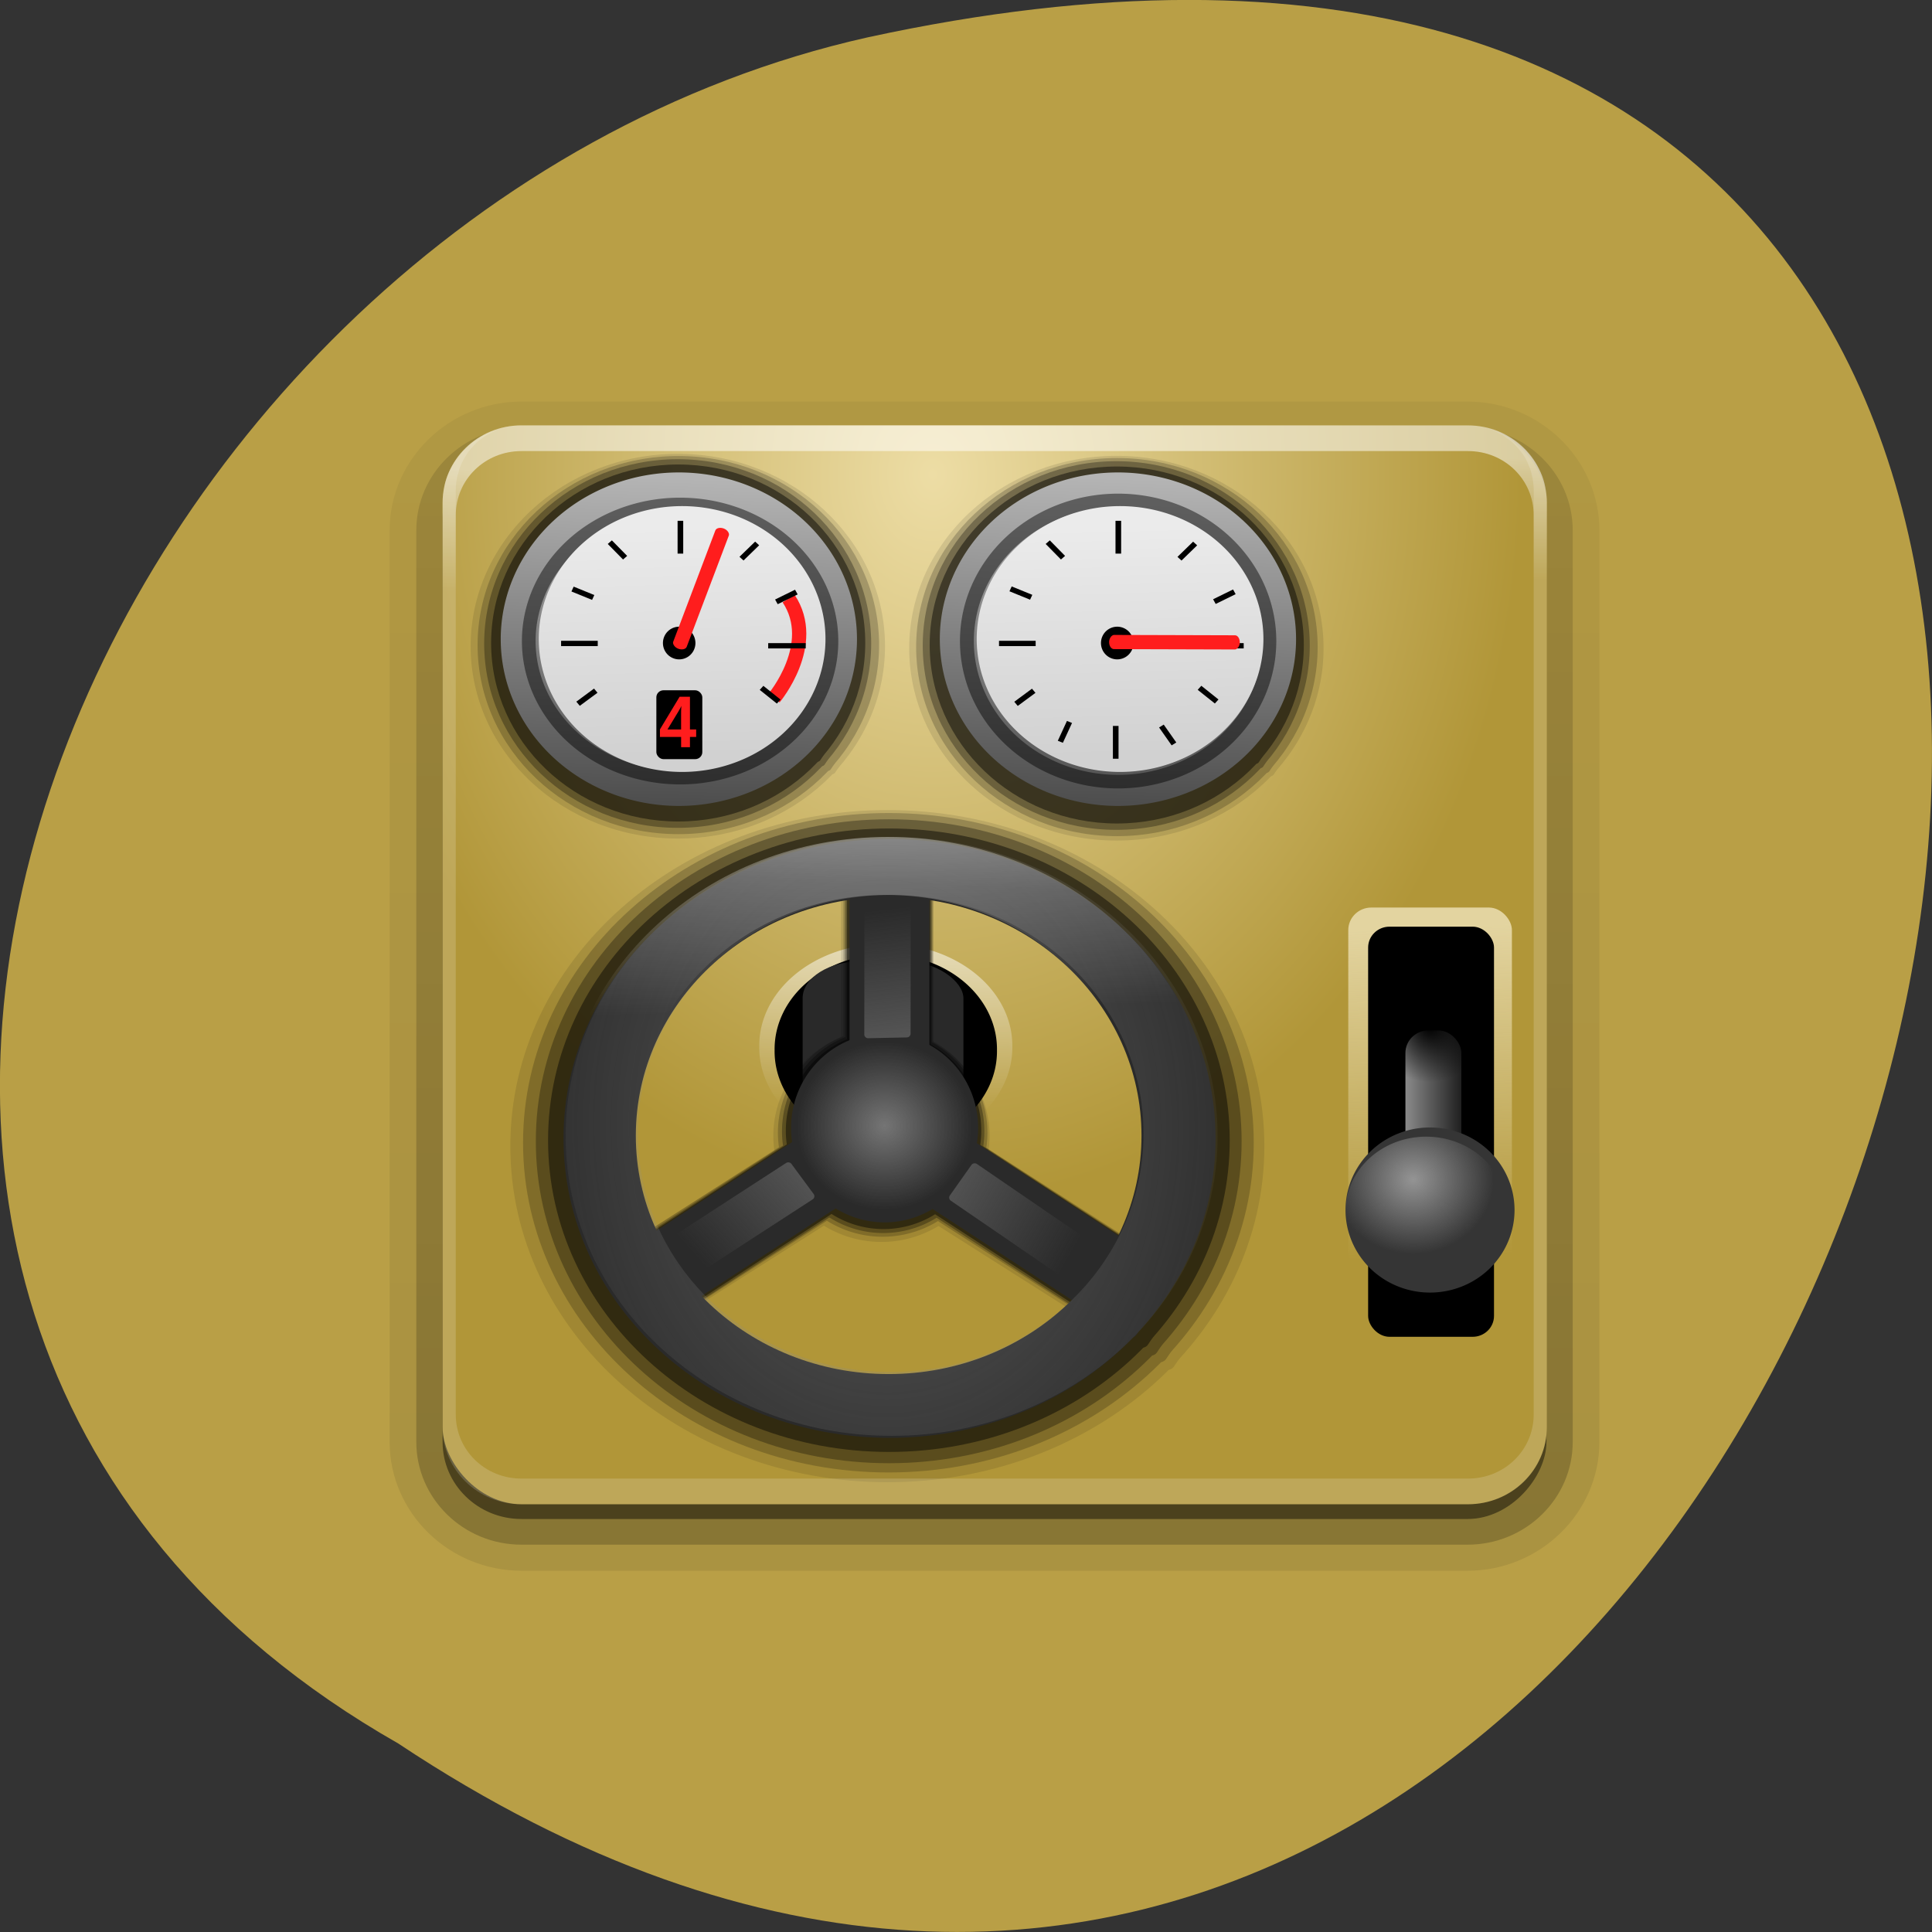<svg xmlns="http://www.w3.org/2000/svg" xmlns:xlink="http://www.w3.org/1999/xlink" viewBox="0 0 256 256"><rect x="0" y="0" width="256" height="256" fill="#333333" stroke="none"/><defs><path d="m48.79 55.783a10.695 11.402 0 1 1 -21.39 0 10.695 11.402 0 1 1 21.39 0z" id="I"/><rect height="23.511" rx="0.589" y="-15.196" x="85.38" width="7.248" id="J"/><rect height="23.511" rx="0.589" y="94.03" x="16.925" width="7.248" id="K"/><rect height="23.511" rx="0.589" y="42.613" x="59.04" width="7.248" id="L"/><path d="m62.689 39.021c-16.334 0-29.594 12.287-29.594 27.438 0 15.15 13.26 27.438 29.594 27.438s29.562-12.287 29.562-27.438c0-15.15-13.229-27.438-29.562-27.438zm-0.094 5.312c12.672 0 22.938 9.8 22.938 21.875s-10.265 21.844-22.938 21.844c-12.672 0-22.938-9.769-22.938-21.844s10.265-21.875 22.938-21.875z" id="M"/><path id="W" d="m 48.79 55.783 a 10.695 11.402 0 1 1 -21.39 0 10.695 11.402 0 1 1 21.39 0 z"/><clipPath><rect x="6" y="6" width="84" height="84" rx="6" style="fill:#fff"/></clipPath><clipPath><rect x="6" y="6" width="84" height="84" rx="6" style="fill:#fff"/></clipPath><linearGradient x1="47.49" y1="37.907" gradientTransform="matrix(0.902 0 0 0.887 -3.271 7.699)" x2="47.69" gradientUnits="userSpaceOnUse" y2="33.06" id="D"><stop style="stop-color:#2a2a2a"/><stop offset="1" style="stop-color:#3f3f3f"/></linearGradient><linearGradient x1="28.867" y1="40.39" gradientTransform="matrix(0.845 0 0 0.873 33.86 -3.923)" x2="28.326" gradientUnits="userSpaceOnUse" xlink:href="#5" y2="20.11" id="H"/><linearGradient x1="74.35" y1="1.046" gradientTransform="matrix(0.892 0 0 0.897 -94.18 72.795)" x2="75.46" gradientUnits="userSpaceOnUse" xlink:href="#4" y2="12.424" id="F"/><linearGradient x1="28.02" y1="41.563" gradientTransform="matrix(1.049 0 0 1.095 28.02 -10.431)" x2="28.688" gradientUnits="userSpaceOnUse" xlink:href="#9" y2="18.52" id="G"/><linearGradient id="S" gradientUnits="userSpaceOnUse" gradientTransform="matrix(0.958 0 0 0.948 2.052 5.954)" x1="80.29" x2="84.73"><stop style="stop-color:#8b8b8b"/><stop offset="1" style="stop-color:#202020"/></linearGradient><linearGradient xlink:href="#4" id="R" gradientUnits="userSpaceOnUse" gradientTransform="matrix(0.902 0 0 0.887 -107.78 -55.17)" x1="74.35" y1="1.046" x2="75.46" y2="12.424"/><linearGradient xlink:href="#8" id="N" gradientUnits="userSpaceOnUse" gradientTransform="matrix(1.024 0 0 1.012 -1.143 -98.07)" y1="6.132" x2="0" y2="90.24"/><linearGradient id="Q" gradientUnits="userSpaceOnUse" gradientTransform="matrix(0.958 0 0 0.963 1.585 -0.623)" x1="80.38" y1="47.17" x2="81.38" y2="73.843"><stop style="stop-color:#e3d4a0"/><stop offset="1" style="stop-color:#e3d4a0;stop-opacity:0"/></linearGradient><linearGradient xlink:href="#8" id="O" gradientUnits="userSpaceOnUse" y1="-90.87" x2="0" y2="-6.761"/><linearGradient xlink:href="#7" id="P" gradientUnits="userSpaceOnUse" x1="38.472" y1="46.695" x2="38.16" y2="58.89"/><linearGradient x1="74.35" y1="1.046" gradientTransform="matrix(0.892 0 0 0.897 4.683 9.708)" x2="75.46" gradientUnits="userSpaceOnUse" xlink:href="#4" y2="12.424" id="E"/><linearGradient id="6"><stop style="stop-color:#a6a6a6"/><stop offset="1" style="stop-color:#a6a6a6;stop-opacity:0"/></linearGradient><linearGradient y1="20.221" x2="0" gradientUnits="userSpaceOnUse" y2="138.66" id="7"><stop style="stop-color:#fff"/><stop offset="1" style="stop-color:#fff;stop-opacity:0"/></linearGradient><linearGradient id="5"><stop style="stop-color:#d1d1d1"/><stop offset="1" style="stop-color:#ebebeb"/></linearGradient><linearGradient xlink:href="#7" id="V" gradientUnits="userSpaceOnUse" x1="37.505" y1="30.381" x2="37.982" y2="51.18"/><linearGradient x1="28.02" y1="41.563" gradientTransform="matrix(1.049 0 0 1.095 -5.366 -10.431)" x2="28.688" gradientUnits="userSpaceOnUse" xlink:href="#9" y2="18.52" id="C"/><linearGradient id="4"><stop style="stop-color:#666"/><stop offset="1" style="stop-color:#666;stop-opacity:0"/></linearGradient><linearGradient x1="28.867" y1="40.39" gradientTransform="matrix(0.845 0 0 0.873 0.568 -3.923)" x2="28.326" gradientUnits="userSpaceOnUse" xlink:href="#5" y2="20.11" id="B"/><linearGradient y1="92.54" gradientTransform="scale(1.006 0.994)" x2="0" gradientUnits="userSpaceOnUse" y2="7.02" id="8"><stop/><stop offset="1" style="stop-opacity:0.588"/></linearGradient><linearGradient id="9"><stop style="stop-color:#4e4e4e"/><stop offset="1" style="stop-color:#b4b4b4"/></linearGradient><linearGradient xlink:href="#7" x1="47.36" y1="8.717" x2="47.46" gradientUnits="userSpaceOnUse" y2="18.19" id="A"/><radialGradient xlink:href="#2" id="U" gradientUnits="userSpaceOnUse" gradientTransform="matrix(0.553 0 0 0.547 37.445 23.11)" cx="78.47" cy="53.737" r="7.868"/><radialGradient xlink:href="#6" id="T" gradientUnits="userSpaceOnUse" gradientTransform="matrix(0.937 0 0 0.886 35.37 10.449)" cx="47.18" cy="60.866" r="6.541"/><radialGradient r="24.786" gradientTransform="matrix(1.215 -0.016 0.02 1.52 -9.763 -29.663)" cx="39.57" cy="59.55" gradientUnits="userSpaceOnUse" id="0"><stop style="stop-color:#8a8a8a"/><stop offset="1" style="stop-color:#8a8a8a;stop-opacity:0"/></radialGradient><radialGradient r="6.541" gradientTransform="matrix(1.019 0 0 0.998 -9.785 -3.32)" cx="48.26" cy="63.65" gradientUnits="userSpaceOnUse" xlink:href="#6" id="1"/><radialGradient r="7.868" gradientTransform="matrix(0.553 0 0 0.547 37.445 23.11)" cx="78.47" cy="53.737" gradientUnits="userSpaceOnUse" id="2"><stop/><stop offset="1" style="stop-opacity:0"/></radialGradient><radialGradient r="41.971" gradientTransform="matrix(1.067 0.002 -0.002 1.35 -3.306 -3.322)" cx="43.495" cy="9.453" gradientUnits="userSpaceOnUse" id="3"><stop style="stop-color:#eddda5"/><stop offset="1" style="stop-color:#b19638"/></radialGradient></defs><path d="m 52.77 231.02 c 192.46 127.95 311 -280.09 62.2 -226.07 -102.82 23.02 -165.22 167.39 -62.2 226.07 z" style="fill:#b99f46;color:#000"/><g transform="matrix(1.743 0 0 1.703 48.538 46.649)"><g style="fill:url(#N)"><path transform="matrix(0.999 0 0 -0.999 -0.195 -0.113)" d="m 12 -95.03 c -5.511 0 -10.03 4.52 -10.03 10.03 v 71 c 0 5.511 4.52 10.03 10.03 10.03 h 72 c 5.511 0 10.03 -4.52 10.03 -10.03 v -71 c 0 -5.511 -4.52 -10.03 -10.03 -10.03 h -72 z" style="opacity:0.08"/><path transform="matrix(0.999 0 0 -0.999 -0.195 -0.113)" d="m 12,-94.03 c -4.972,0 -9.03,4.06 -9.03,9.03 v 71 c 0,4.972 4.06,9.03 9.03,9.03 h 72 c 4.972,0 9.03,-4.06 9.03,-9.03 v -71 c 0,-4.972 -4.06,-9.03 -9.03,-9.03 H 12 z" style="opacity:0.1"/><path transform="matrix(0.999 0 0 -0.999 -0.195 -0.113)" d="m 12 -93 c -4.409 0 -8 3.591 -8 8 v 71 c 0 4.409 3.591 8 8 8 h 72 c 4.409 0 8 -3.591 8 -8 v -71 c 0 -4.409 -3.591 -8 -8 -8 h -72 z" style="opacity:0.2"/><rect x="5" y="-92" width="86" height="85" rx="7" transform="matrix(0.999 0 0 -0.999 -0.195 -0.113)" style="opacity:0.3"/></g><rect x="6" y="-91" width="84" height="84" rx="6" transform="matrix(0.999 0 0 -0.999 -0.195 -0.113)" style="fill:url(#O);opacity:0.45"/><rect x="5.801" y="5.705" width="83.943" height="83.942" rx="5.996" style="fill:url(#3)"/><g transform="matrix(1.034 0 0 1.033 -108.78 -8.176)"><g transform="matrix(0.515 0 0 0.528 95.83 -5.02)" style="opacity:0.1"><use xlink:href="#M" width="1" height="1"/><use xlink:href="#I" transform="matrix(0.793 0 0 0.76 32 23.22)" width="1" height="1"/><use xlink:href="#L" width="1" height="1"/><use xlink:href="#J" transform="matrix(0.551 0.835 -0.835 0.551 0 0)" width="1" height="1"/><use xlink:href="#K" transform="matrix(-0.551 0.835 0.835 0.551 0 0)" width="1" height="1"/></g><g transform="matrix(0.499 0 0 0.519 96.87 -4.506)" style="opacity:0.2"><use xlink:href="#M" width="1" height="1"/><use xlink:href="#I" transform="matrix(0.793 0 0 0.76 32 23.22)" width="1" height="1"/><use xlink:href="#L" width="1" height="1"/><use xlink:href="#J" transform="matrix(0.551 0.835 -0.835 0.551 0 0)" width="1" height="1"/><use xlink:href="#K" transform="matrix(-0.551 0.835 0.835 0.551 0 0)" width="1" height="1"/></g><g transform="matrix(0.481 0 0 0.506 97.95 -3.76)" style="opacity:0.3"><use xlink:href="#M" width="1" height="1"/><use xlink:href="#I" transform="matrix(0.793 0 0 0.76 32 23.22)" width="1" height="1"/><use xlink:href="#L" width="1" height="1"/><use xlink:href="#J" transform="matrix(0.551 0.835 -0.835 0.551 0 0)" width="1" height="1"/><use xlink:href="#K" transform="matrix(-0.551 0.835 0.835 0.551 0 0)" width="1" height="1"/></g><g transform="matrix(0.465 0 0 0.49 98.99 -2.736)" style="opacity:0.45"><use xlink:href="#M" width="1" height="1"/><use xlink:href="#I" transform="matrix(0.793 0 0 0.76 32 23.22)" width="1" height="1"/><use xlink:href="#L" width="1" height="1"/><use xlink:href="#J" transform="matrix(0.551 0.835 -0.835 0.551 0 0)" width="1" height="1"/><use xlink:href="#K" transform="matrix(-0.551 0.835 0.835 0.551 0 0)" width="1" height="1"/></g></g><path d="m 49.11 54.04 a 9.619 7.93 0 1 1 -19.237 0 9.619 7.93 0 1 1 19.237 0 z" style="fill:url(#P);opacity:0.529"/><path d="m 47.944 54.32 a 8.453 7.373 0 1 1 -16.905 0 8.453 7.373 0 1 1 16.905 0 z"/><rect x="33.17" y="47.39" width="12.223" height="18.618" ry="2.883" rx="4.516" style="fill:#292929"/><g transform="matrix(0.969 0 0 0.953 -21.12 -1.55)" style="opacity:0.1"><use xlink:href="#M" width="1" height="1"/><use transform="matrix(0.793 0 0 0.76 32 23.22)" xlink:href="#W"/><use xlink:href="#L" width="1" height="1"/><rect rx="0.589" height="23.511" x="85.38" y="-15.196" width="7.248" transform="matrix(0.551 0.835 -0.835 0.551 0 0)"/><use xlink:href="#K" transform="matrix(-0.551 0.835 0.835 0.551 0 0)" width="1" height="1"/></g><g transform="matrix(0.939 0 0 0.935 -19.16 -0.618)" style="opacity:0.2"><use xlink:href="#M" width="1" height="1"/><use transform="matrix(0.793 0 0 0.76 32 23.22)" xlink:href="#W"/><use xlink:href="#L" width="1" height="1"/><use xlink:href="#J" transform="matrix(0.551 0.835 -0.835 0.551 0 0)" width="1" height="1"/><use xlink:href="#K" transform="matrix(-0.551 0.835 0.835 0.551 0 0)" width="1" height="1"/></g><g transform="matrix(0.907 0 0 0.913 -17.13 0.728)" style="opacity:0.3"><use xlink:href="#M" width="1" height="1"/><use transform="matrix(0.793 0 0 0.76 32 23.22)" xlink:href="#W"/><use xlink:href="#L" width="1" height="1"/><use xlink:href="#J" transform="matrix(0.551 0.835 -0.835 0.551 0 0)" width="1" height="1"/><use xlink:href="#K" transform="matrix(-0.551 0.835 0.835 0.551 0 0)" width="1" height="1"/></g><path d="M 11.796,5.705 C 8.474,5.705 5.8,8.379 5.8,11.701 v 1.999 67.953 1.999 c 0,0.334 0.041,0.65 0.094,0.968 0.049,0.295 0.097,0.597 0.187,0.874 0.01,0.03 0.021,0.064 0.031,0.094 0.099,0.288 0.235,0.547 0.375,0.812 0.144,0.273 0.315,0.535 0.5,0.781 0.184,0.245 0.374,0.473 0.593,0.687 0.44,0.428 0.942,0.814 1.499,1.093 0.278,0.14 0.573,0.247 0.874,0.344 C 9.697,89.205 9.467,89.069 9.235,88.93 9.228,88.926 9.211,88.934 9.204,88.93 9.172,88.911 9.142,88.888 9.11,88.868 8.99,88.792 8.88,88.705 8.767,88.618 8.661,88.538 8.554,88.457 8.455,88.369 8.277,88.207 8.108,88.023 7.955,87.838 7.848,87.707 7.737,87.573 7.643,87.432 7.618,87.393 7.605,87.346 7.58,87.307 7.515,87.204 7.45,87.102 7.393,86.994 7.292,86.8 7.187,86.579 7.112,86.37 7.104,86.348 7.088,86.329 7.081,86.308 7.049,86.216 7.045,86.121 7.019,86.027 6.989,85.92 6.949,85.824 6.925,85.715 6.852,85.374 6.8,85.017 6.8,84.653 V 82.654 14.701 12.702 c 0,-2.78 2.217,-4.997 4.997,-4.997 h 1.999 67.954 1.999 c 2.78,0 4.997,2.217 4.997,4.997 v 1.999 67.953 1.999 c 0,0.364 -0.052,0.72 -0.125,1.062 -0.044,0.207 -0.088,0.397 -0.156,0.593 -0.008,0.022 -0.023,0.041 -0.031,0.062 -0.063,0.174 -0.138,0.367 -0.219,0.531 -0.042,0.083 -0.079,0.17 -0.125,0.25 -0.055,0.097 -0.127,0.188 -0.187,0.281 -0.094,0.141 -0.205,0.276 -0.312,0.406 -0.143,0.174 -0.303,0.347 -0.468,0.5 -0.011,0.01 -0.02,0.021 -0.031,0.031 -0.138,0.125 -0.285,0.234 -0.437,0.344 -0.103,0.073 -0.204,0.153 -0.312,0.219 -0.007,0.004 -0.024,-0.004 -0.031,0 -0.232,0.139 -0.462,0.275 -0.718,0.375 0.301,-0.097 0.596,-0.204 0.874,-0.344 0.557,-0.279 1.059,-0.665 1.499,-1.093 0.22,-0.214 0.409,-0.442 0.593,-0.687 0.184,-0.245 0.355,-0.507 0.5,-0.781 0.14,-0.265 0.276,-0.524 0.375,-0.812 0.01,-0.031 0.021,-0.063 0.031,-0.094 0.09,-0.278 0.139,-0.579 0.187,-0.874 0.052,-0.318 0.094,-0.634 0.094,-0.968 V 81.655 13.702 11.703 c 0,-3.322 -2.674,-5.996 -5.996,-5.996 H 11.8 z" style="fill:url(#A);opacity:0.524"/><rect rx="1.753" x="74.65" y="43.22" width="12.44" height="34.48" style="fill:url(#Q)"/><path d="M 11.796,89.65 C 8.474,89.65 5.8,86.976 5.8,83.654 V 81.655 13.702 11.703 c 0,-0.334 0.041,-0.65 0.094,-0.968 C 5.943,10.44 5.991,10.138 6.081,9.861 6.091,9.831 6.102,9.797 6.112,9.767 6.211,9.479 6.347,9.22 6.487,8.955 6.632,8.682 6.803,8.42 6.987,8.175 7.171,7.93 7.36,7.702 7.58,7.488 8.02,7.06 8.522,6.674 9.079,6.395 9.357,6.255 9.652,6.148 9.953,6.051 9.697,6.151 9.467,6.287 9.235,6.426 9.228,6.43 9.211,6.422 9.204,6.426 9.172,6.445 9.142,6.468 9.11,6.488 8.99,6.565 8.879,6.651 8.766,6.738 8.66,6.819 8.553,6.899 8.454,6.988 8.276,7.149 8.107,7.333 7.954,7.519 7.847,7.649 7.736,7.784 7.642,7.925 7.617,7.963 7.604,8.011 7.58,8.05 7.515,8.153 7.45,8.254 7.393,8.362 7.292,8.557 7.187,8.777 7.112,8.987 7.104,9.009 7.088,9.028 7.081,9.049 7.049,9.141 7.045,9.236 7.019,9.33 6.989,9.437 6.949,9.533 6.925,9.642 6.852,9.983 6.8,10.34 6.8,10.704 v 1.999 67.953 1.999 c 0,2.78 2.217,4.997 4.997,4.997 h 1.999 67.954 1.999 c 2.78,0 4.997,-2.217 4.997,-4.997 V 80.656 12.703 10.704 c 0,-0.364 -0.052,-0.72 -0.125,-1.062 C 88.577,9.435 88.533,9.245 88.465,9.049 88.457,9.027 88.442,9.008 88.434,8.987 88.37,8.813 88.295,8.62 88.214,8.456 88.173,8.373 88.135,8.286 88.089,8.206 88.035,8.109 87.963,8.018 87.902,7.925 87.808,7.784 87.697,7.649 87.59,7.519 87.447,7.345 87.287,7.172 87.121,7.019 87.11,7.009 87.101,6.998 87.09,6.988 86.952,6.863 86.805,6.754 86.653,6.645 86.55,6.572 86.449,6.492 86.341,6.426 86.334,6.422 86.317,6.43 86.31,6.426 86.078,6.287 85.848,6.151 85.592,6.051 c 0.301,0.097 0.596,0.204 0.874,0.344 0.557,0.279 1.059,0.665 1.499,1.093 0.22,0.214 0.409,0.442 0.593,0.687 0.184,0.245 0.355,0.507 0.5,0.781 0.14,0.265 0.276,0.524 0.375,0.812 0.01,0.031 0.021,0.063 0.031,0.094 0.09,0.278 0.139,0.579 0.187,0.874 0.052,0.318 0.094,0.634 0.094,0.968 v 1.999 67.953 1.999 c 0,3.322 -2.674,5.996 -5.996,5.996 H 11.798 z" style="fill:#fff;opacity:0.166"/><path d="m 37.3 22.498 a 13.541 12.974 0 0 1 -27.08 0 13.541 12.974 0 1 1 27.08 0 z" style="fill:url(#C)"/><path d="m 35.36 22.485 a 11.504 10.634 0 0 1 -23.01 0 11.504 10.634 0 1 1 23.01 0 z" style="fill:none;opacity:0.457;stroke:#000;stroke-width:1.042"/><path d="m 34.907 22.328 a 10.899 10.342 0 0 1 -21.798 0 10.899 10.342 0 1 1 21.798 0 z" style="fill:url(#B)"/><path d="m 23.664 13.13 h 0.428 v 2.552 h -0.428 z"/><path d="m 31 26.916 c 0 0 3.419 -4.171 1.103 -7.739" style="fill:none;stroke:#ff1d1d;stroke-width:1.084"/><g transform="matrix(0 1 -1 0 0 0)"><path d="m 22.647 -33.405 h 0.412 v 2.853 h -0.412 z"/><path d="m 22.467 -17.594 h 0.412 v 2.786 h -0.412 z"/></g><path d="m -3.308 -25.05 h 0.42 v 1.676 h -0.42 z" transform="matrix(-0.747 0.665 -0.693 -0.721 0 0)"/><path d="m 0.996,-41.535 h 0.418 v 1.684 H 0.996 z" transform="matrix(-0.662 0.749 -0.774 -0.633 0 0)"/><path d="m 31.33 -9.344 h 0.42 v 1.678 h -0.42 z" transform="matrix(0.732 0.681 -0.709 0.705 0 0)"/><path d="m 31.348,3.134 h 0.418 V 4.82 h -0.418 z" transform="matrix(0.632 0.775 -0.798 0.603 0 0)"/><path d="m 10.777 -23.578 h 0.414 v 1.7 h -0.414 z" transform="matrix(-0.411 0.912 -0.923 -0.385 0 0)"/><path d="m 31.18,18.16 h 0.415 v 1.697 H 31.18 z" transform="matrix(0.476 0.879 0.894 -0.449 0 0)"/><g transform="matrix(0.876 0 0 0.884 -15.174 2.574)" style="opacity:0.45"><use xlink:href="#M" width="1" height="1"/><use xlink:href="#I" transform="matrix(0.793 0 0 0.76 32 23.22)" width="1" height="1"/><use xlink:href="#L" width="1" height="1"/><use xlink:href="#J" transform="matrix(0.551 0.835 -0.835 0.551 0 0)" width="1" height="1"/><use xlink:href="#K" transform="matrix(-0.551 0.835 0.835 0.551 0 0)" width="1" height="1"/></g><path d="m 39.789 37.884 c -13.687 0 -24.799 10.434 -24.799 23.299 0 12.865 11.11 23.299 24.799 23.299 13.687 0 24.773 -10.434 24.773 -23.299 0 -12.865 -11.09 -23.299 -24.773 -23.299 z m -0.079 4.511 c 10.619 0 19.221 8.322 19.221 18.575 0 10.253 -8.602 18.549 -19.221 18.549 -10.619 0 -19.221 -8.295 -19.221 -18.549 0 -10.253 8.602 -18.575 19.221 -18.575 z" style="fill:url(#D)"/><path d="m 25.02 22.64 a 1.235 1.271 0 1 1 -2.47 0 1.235 1.271 0 1 1 2.47 0 z"/><rect x="29.692" y="3.256" width="1.099" height="9.973" ry="0.369" rx="0.55" transform="matrix(0.936 0.353 -0.347 0.938 0 0)" style="fill:#ff1d1d"/><rect rx="0.547" x="22.05" y="26.315" width="3.493" height="5.361"/><path transform="matrix(0.988 0 0 1.096 -7.318 1.342)" d="m 32.31,26.1 v 0.729 H 31.629 V 26.1 H 30 v -0.536 l 1.512,-2.316 h 0.798 v 2.321 h 0.478 V 26.1 H 32.31 m -0.681,-1.703 c 0,-0.029 0,-0.066 0,-0.112 0.002,-0.047 0.003,-0.096 0.005,-0.145 0.003,-0.049 0.006,-0.096 0.008,-0.14 0.003,-0.046 0.007,-0.081 0.01,-0.107 -0.009,0.019 -0.022,0.046 -0.041,0.081 -0.019,0.034 -0.04,0.071 -0.064,0.112 -0.022,0.039 -0.046,0.078 -0.071,0.117 -0.024,0.039 -0.045,0.073 -0.064,0.102 l -0.831,1.263 h 1.047 v -1.172" style="fill:#ff1d1d"/><g transform="matrix(1.034 0 0 1.033 -75.44 -8.02)"><g transform="matrix(0.515 0 0 0.528 95.83 -5.02)" style="opacity:0.1"><use xlink:href="#M" width="1" height="1"/><use xlink:href="#I" transform="matrix(0.793 0 0 0.76 32 23.22)" width="1" height="1"/><use xlink:href="#L" width="1" height="1"/><use xlink:href="#J" transform="matrix(0.551 0.835 -0.835 0.551 0 0)" width="1" height="1"/><use xlink:href="#K" transform="matrix(-0.551 0.835 0.835 0.551 0 0)" width="1" height="1"/></g><g transform="matrix(0.499 0 0 0.519 96.87 -4.506)" style="opacity:0.2"><use xlink:href="#M" width="1" height="1"/><use xlink:href="#I" transform="matrix(0.793 0 0 0.76 32 23.22)" width="1" height="1"/><use xlink:href="#L" width="1" height="1"/><use xlink:href="#J" transform="matrix(0.551 0.835 -0.835 0.551 0 0)" width="1" height="1"/><use xlink:href="#K" transform="matrix(-0.551 0.835 0.835 0.551 0 0)" width="1" height="1"/></g><g transform="matrix(0.481 0 0 0.506 97.95 -3.76)" style="opacity:0.3"><use xlink:href="#M" width="1" height="1"/><use xlink:href="#I" transform="matrix(0.793 0 0 0.76 32 23.22)" width="1" height="1"/><use xlink:href="#L" width="1" height="1"/><use xlink:href="#J" transform="matrix(0.551 0.835 -0.835 0.551 0 0)" width="1" height="1"/><use xlink:href="#K" transform="matrix(-0.551 0.835 0.835 0.551 0 0)" width="1" height="1"/></g><g transform="matrix(0.465 0 0 0.49 98.99 -2.736)" style="opacity:0.45"><use xlink:href="#M" width="1" height="1"/><use xlink:href="#I" transform="matrix(0.793 0 0 0.76 32 23.22)" width="1" height="1"/><use xlink:href="#L" width="1" height="1"/><use xlink:href="#J" transform="matrix(0.551 0.835 -0.835 0.551 0 0)" width="1" height="1"/><use xlink:href="#K" transform="matrix(-0.551 0.835 0.835 0.551 0 0)" width="1" height="1"/></g></g><path d="m 70.68 22.498 a 13.541 12.974 0 0 1 -27.08 0 13.541 12.974 0 1 1 27.08 0 z" style="fill:url(#G)"/><path d="m 68.65 22.485 a 11.496 10.94 0 0 1 -22.992 0 11.496 10.94 0 1 1 22.992 0 z" style="fill:none;opacity:0.457;stroke:#000;stroke-width:1.056"/><path d="m 68.2 22.328 a 10.899 10.342 0 0 1 -21.798 0 10.899 10.342 0 1 1 21.798 0 z" style="fill:url(#H)"/><path d="m 56.955 13.13 h 0.428 v 2.552 h -0.428 z"/><g transform="matrix(0 1 -1 0 0 0)"><path d="m 22.647 -66.7 h 0.412 v 2.853 h -0.412 z"/><path d="m 22.467 -50.885 h 0.412 v 2.786 h -0.412 z"/></g><path d="m -27.325 -47.2 h 0.42 v 1.676 h -0.42 z" transform="matrix(-0.747 0.665 -0.693 -0.721 0 0)"/><path d="m -20.11 -66.5 h 0.418 v 1.684 h -0.418 z" transform="matrix(-0.662 0.749 -0.774 -0.633 0 0)"/><path d="m 54.834 -32.04 h 0.42 v 1.678 h -0.42 z" transform="matrix(0.732 0.681 -0.709 0.705 0 0)"/><path d="m 51.44,-22.676 h 0.418 v 1.686 H 51.44 z" transform="matrix(0.632 0.775 -0.798 0.603 0 0)"/><path d="m -2.057 -53.939 h 0.414 v 1.7 h -0.414 z" transform="matrix(-0.411 0.912 -0.923 -0.385 0 0)"/><path d="m 46.12,47.45 h 0.415 v 1.697 H 46.12 z" transform="matrix(0.476 0.879 0.894 -0.449 0 0)"/><path d="m 58.32 22.64 a 1.235 1.271 0 1 1 -2.47 0 1.235 1.271 0 1 1 2.47 0 z"/><rect x="21.839" y="-66.56" width="1.104" height="9.934" ry="0.368" rx="0.552" transform="matrix(-0.007 1 -1 -0.003 0 0)" style="fill:#ff1d1d"/><g style="fill:#2a2a2a"><path d="m 46.511 60.45 a 7.111 7.355 0 0 1 -14.221 0 7.111 7.355 0 1 1 14.221 0 z"/><rect rx="0.5" x="36.734" y="40.935" width="6.074" height="19.965"/><rect rx="0.496" height="19.782" x="69.08" y="0.486" width="6.13" transform="matrix(0.546 0.838 -0.831 0.556 0 0)"/></g><rect rx="0.287" height="11.466" x="70.31" y="10.695" width="3.481" transform="matrix(0.584 0.811 -0.833 0.553 0 0)" style="fill:url(#E);opacity:0.688"/><rect rx="0.496" height="19.782" x="25.346" y="71.03" width="6.13" transform="matrix(-0.546 0.838 0.831 0.556 0 0)" style="fill:#2a2a2a"/><path d="m 39.945 37.728 c -13.687 0 -24.799 10.434 -24.799 23.299 0 12.865 11.11 23.299 24.799 23.299 13.687 0 24.773 -10.434 24.773 -23.299 0 -12.865 -11.09 -23.299 -24.773 -23.299 z m -0.079 4.511 c 10.619 0 19.221 8.322 19.221 18.575 0 10.253 -8.602 18.549 -19.221 18.549 -10.619 0 -19.221 -8.295 -19.221 -18.549 0 -10.253 8.602 -18.575 19.221 -18.575 z" style="fill:url(#0);opacity:0.507"/><path d="m 46.07 60.22 a 6.666 6.53 0 1 1 -13.332 0 6.666 6.53 0 1 1 13.332 0 z" style="fill:url(#1);opacity:0.602"/><rect rx="0.287" height="11.461" x="-28.572" y="73.78" width="3.48" transform="matrix(0.568 -0.823 0.819 0.574 0 0)" style="fill:url(#F);opacity:0.656"/><rect rx="0.284" height="11.335" x="-41.43" y="-54.19" width="3.519" transform="matrix(-1 0.021 0.001 -1 0 0)" style="fill:url(#R);opacity:0.719"/><path d="m -33.599 -58.57 h 0.418 v 1.686 h -0.418 z" transform="matrix(-0.846 0.534 -0.566 -0.825 0 0)"/><path d="m 60.4,6.637 h 0.417 v 1.69 H 60.4 z" transform="matrix(0.927 0.375 -0.411 0.912 0 0)"/><path d="m 56.757 29.09 h 0.428 v 2.552 h -0.428 z"/><rect rx="1.623" x="76.16" y="44.709" width="9.569" height="31.911"/><rect rx="1.753" x="78.995" y="52.781" width="4.253" height="10.9" style="fill:url(#S)"/><path d="m 87.29 66.756 a 6.425 6.423 0 0 1 -12.85 0 6.425 6.423 0 1 1 12.85 0 z" style="fill:#353535"/><path d="m 86.7 66.842 a 6.127 5.795 0 1 1 -12.254 0 6.127 5.795 0 1 1 12.254 0 z" style="fill:url(#T);opacity:0.842"/><path d="m 85.18 52.49 a 4.35 4.303 0 1 1 -8.7 0 4.35 4.303 0 1 1 8.7 0 z" style="fill:url(#U)"/><path d="m 39.633 37.728 c -13.687 0 -24.799 10.434 -24.799 23.299 0 12.865 11.11 23.299 24.799 23.299 13.687 0 24.773 -10.434 24.773 -23.299 0 -12.865 -11.09 -23.299 -24.773 -23.299 z m -0.079 4.511 c 10.619 0 19.221 8.322 19.221 18.575 0 10.253 -8.602 18.549 -19.221 18.549 -10.619 0 -19.221 -8.295 -19.221 -18.549 0 -10.253 8.602 -18.575 19.221 -18.575 z" style="fill:url(#V);opacity:0.507"/></g></svg>